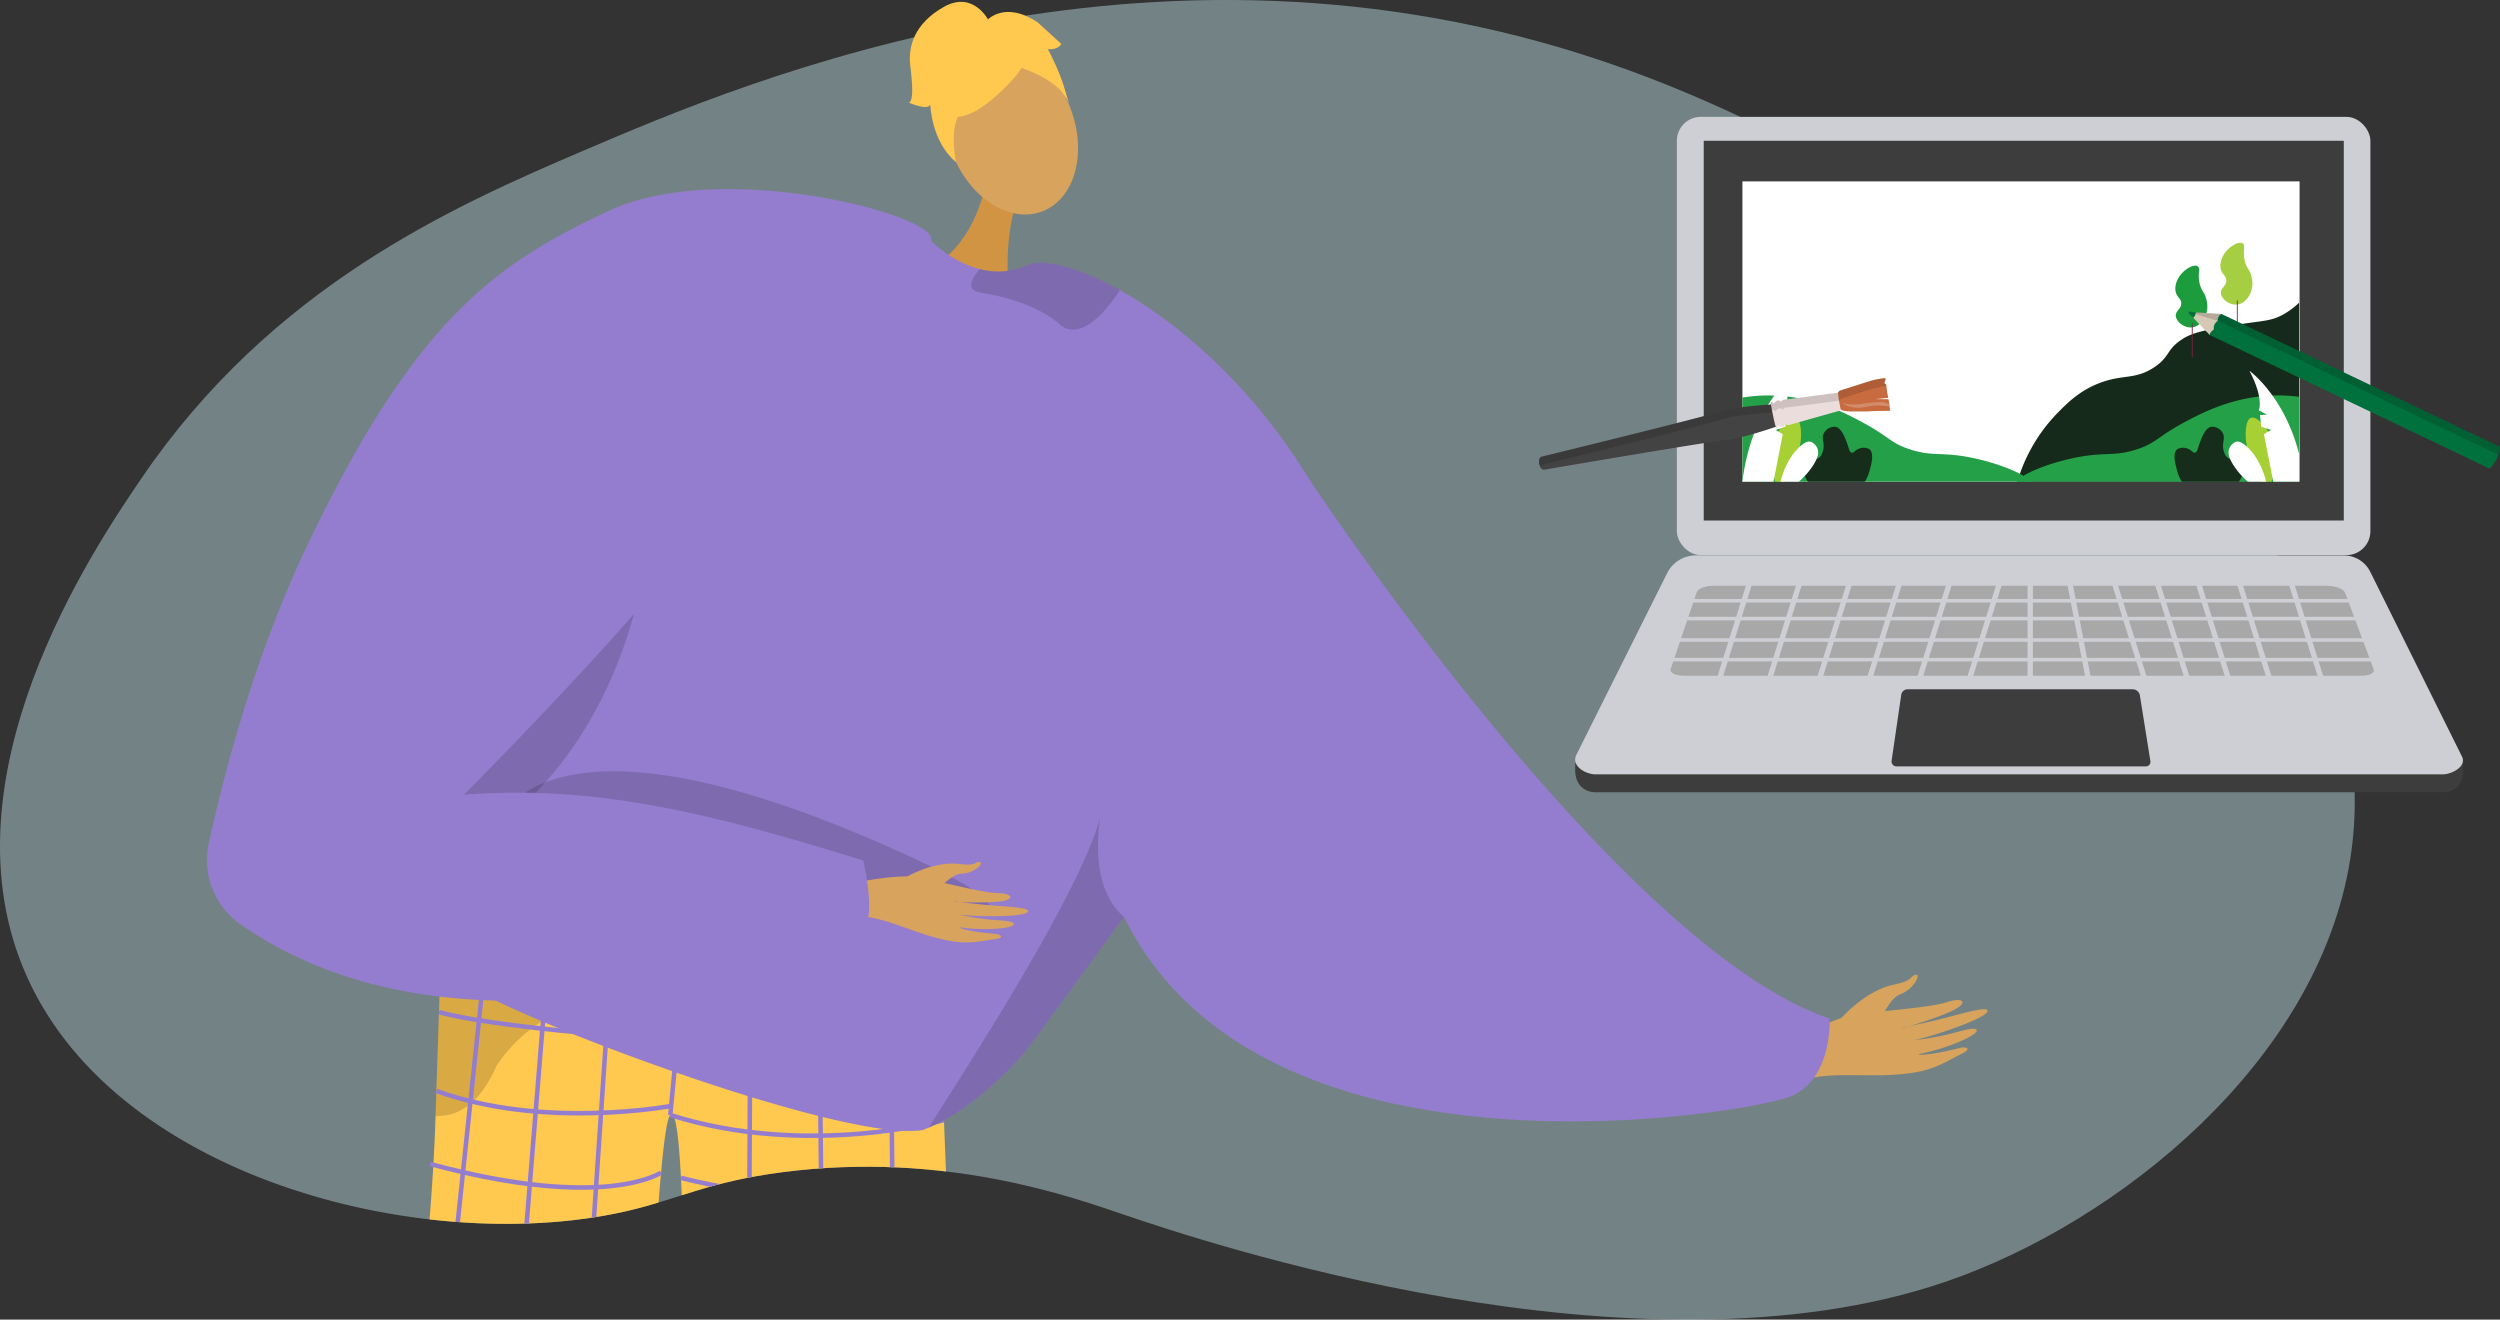 <svg xmlns="http://www.w3.org/2000/svg" xmlns:xlink="http://www.w3.org/1999/xlink" width="714" height="376.884" viewBox="0 0 714 376.884"><rect x="0" y="0" width="714" height="376.884" fill="#333333" stroke="none"/><defs><style>.a,.r,.x{fill:none;}.b{fill:#b6d7db;opacity:0.49;}.c{fill:#cc5220;}.d{fill:#e9e9e9;}.e{fill:#8c94a1;}.f{fill:#3d3d3d;}.g{fill:#cecfd4;}.h{fill:#a8a8a8;}.i{fill:#fff;}.j{clip-path:url(#a);}.k,.m{fill:#d8a35d;}.k{fill-rule:evenodd;}.l{fill:#947dce;}.n{fill:#62548a;}.o{fill:#ffc84f;}.p{opacity:0.3;}.q{opacity:0.5;}.r{stroke:#947dce;stroke-width:1.295px;}.r,.x{stroke-miterlimit:10;}.s{fill:#d19442;}.al,.t{opacity:0.15;}.u{clip-path:url(#b);}.v{fill:#152a1a;}.w{fill:#a5ce42;}.x{stroke:#801f42;stroke-width:0.252px;}.y{fill:#1d9c3d;}.z{fill:#24a048;}.aa{fill:#172d1c;}.ab{fill:#2b9f48;}.ac{fill:#a7d035;}.ad{fill:#444343;}.ae{fill:#ebdddb;}.af{fill:#c86b3e;}.ag{fill:#e5d7d1;opacity:0.31;mix-blend-mode:overlay;isolation:isolate;}.ah{opacity:0.13;}.ai{fill:#00713d;}.aj{fill:#d5c8b4;}.ak{clip-path:url(#c);}.al{fill:#020202;}.am{fill:#d9d6da;}.an{clip-path:url(#d);}</style><clipPath id="a"><path class="a" d="M435.308,445.068c-13.312,19.578-58.248,85.675-32.562,142.46,26.523,58.635,115.973,79.994,172.308,66.482,14.239-3.415,22.48-8.129,43.417-10.855,46.676-6.08,83.35,7.355,97.686,12.211,20.939,7.091,146.131,49.494,234.721,18.994,48.92-16.842,106.188-62.629,115.324-120.751,15.49-98.538-113.786-191.634-206.228-225.222-132.223-48.043-251.514,2.975-298.487,23.064C524.089,367.446,472.56,390.277,435.308,445.068Z" transform="translate(-394.956 -308.383)"/></clipPath><clipPath id="b"><rect class="a" width="158.981" height="90.975"/></clipPath><clipPath id="c"><path class="a" d="M1073.511,431l-79.565-37.992a1.945,1.945,0,0,0-1.021,1.979,2.461,2.461,0,0,0-1.147,2.482s-1.194.769-1.19,1.546l79.965,38.183A10.016,10.016,0,0,0,1073.511,431Z" transform="translate(-990.587 -393.013)"/></clipPath><clipPath id="d"><path class="a" d="M994.213,393.039a1.935,1.935,0,0,0-1.014,1.981s-1.48.423-1.137,2.488c0,0-1.239.575-1.315,1.325l-4.66-4.725a2.186,2.186,0,0,0,.731-1.532Z" transform="translate(-986.088 -392.576)"/></clipPath></defs><g transform="translate(-394.957 -308.383)"><path class="b" d="M435.308,445.068c-13.312,19.578-58.248,85.675-32.562,142.46,26.523,58.635,115.973,79.994,172.308,66.482,14.239-3.415,22.48-8.129,43.417-10.855,46.676-6.08,83.35,7.355,97.686,12.211,20.939,7.091,146.131,49.494,234.721,18.994,48.92-16.842,106.188-62.629,115.324-120.751,15.49-98.538-113.786-191.634-206.228-225.222-132.223-48.043-251.514,2.975-298.487,23.064C524.089,367.446,472.56,390.277,435.308,445.068Z" transform="translate(0 0)"/><g transform="translate(844.828 341.76)"><g transform="translate(221.528 77.566)"><path class="c" d="M1030.169,415.633h0a.728.728,0,0,0,.43-.932l-.591-1.605-1.363.5.591,1.605A.728.728,0,0,0,1030.169,415.633Z" transform="translate(-1028.646 -413.095)"/></g><g transform="translate(213.939 80.351)"><path class="c" d="M1023,418.273h0a.729.729,0,0,0,.431-.932l-.591-1.605c-.04-.107-1.357.517-1.357.517l.585,1.59A.729.729,0,0,0,1023,418.273Z" transform="translate(-1021.483 -415.723)"/></g><g transform="translate(221.575 76.626)"><path class="d" d="M1030.313,415.371h0a.729.729,0,0,0,.431-.932l-.647-1.757a.729.729,0,0,0-.932-.43h0a.727.727,0,0,0-.43.932l.646,1.757A.728.728,0,0,0,1030.313,415.371Z" transform="translate(-1028.69 -412.207)"/></g><g transform="translate(213.994 79.417)"><path class="d" d="M1023.159,418.006h0a.728.728,0,0,0,.43-.932l-.646-1.757a.729.729,0,0,0-.932-.43h0a.729.729,0,0,0-.431.932l.647,1.757A.729.729,0,0,0,1023.159,418.006Z" transform="translate(-1021.535 -414.842)"/></g><g transform="translate(220.558 96.553)"><rect class="e" width="4.762" height="3.087" transform="translate(0 1.646) rotate(-20.217)"/></g><g transform="translate(218.522 91.447)"><rect class="e" width="4.762" height="3.087" transform="translate(0 1.646) rotate(-20.217)"/></g><g transform="translate(0 130.376)"><path class="f" d="M825.451,525.464h241.875c2.686,0,5.522-1.355,5.809-5.3V516.54l-26.475-48.922a8.426,8.426,0,0,0-7.548-4.68H854.017c-3.454,0-11.07,6.8-12.614,9.893l-21.842,44.526v1.6C819.508,523.594,822.505,525.464,825.451,525.464Z" transform="translate(-819.56 -462.938)"/></g><g transform="translate(0.001 125.255)"><path class="g" d="M825.43,520.63H1067.3c2.686,0,7.106-2.355,5.446-5.251l-26.112-52.6a8.429,8.429,0,0,0-7.548-4.679H854a9.119,9.119,0,0,0-8.156,5.041L819.992,514.87C818.18,518.167,822.484,520.63,825.43,520.63Z" transform="translate(-819.561 -458.105)"/></g><g transform="translate(29.04)"><rect class="g" width="198.076" height="125.163" rx="6.835"/></g><g transform="translate(36.716 6.827)"><rect class="f" width="182.796" height="108.455"/></g><g transform="translate(90.356 163.485)"><path class="f" d="M906.232,516.207H977.5a1.286,1.286,0,0,0,1.269-1.489l-3.006-18.772a2.087,2.087,0,0,0-2.061-1.758H909.422a1.834,1.834,0,0,0-1.815,1.57l-2.755,18.878A1.391,1.391,0,0,0,906.232,516.207Z" transform="translate(-904.841 -494.188)"/></g><g transform="translate(27.206 133.909)"><path class="h" d="M849.019,491.977h193.644c2.149,0,3.787-.825,3.448-1.738l-8.166-21.915c-.441-1.182-2.814-2.051-5.6-2.051H857.686c-2.475,0-4.575.78-4.932,1.832l-7.484,22.039C844.976,491.115,846.738,491.977,849.019,491.977Z" transform="translate(-845.238 -466.273)"/></g><g transform="translate(26.695 129.016)"><g transform="translate(0 8.669)"><rect class="g" width="201.938" height="1.02" transform="translate(201.938 1.02) rotate(-180)"/></g><g transform="translate(0 13.769)"><rect class="g" width="201.938" height="1.02" transform="translate(201.938 1.02) rotate(-180)"/></g><g transform="translate(0 19.888)"><rect class="g" width="201.938" height="1.02" transform="translate(201.938 1.02) rotate(-180)"/></g><g transform="translate(0 25.497)"><rect class="g" width="201.938" height="1.02" transform="translate(201.938 1.02) rotate(-180)"/></g><g transform="translate(176.022 0.544)"><rect class="g" width="1.53" height="33.656" transform="translate(11.546 32.109) rotate(162.561)"/></g><g transform="translate(161.234 0.544)"><rect class="g" width="1.53" height="33.656" transform="translate(11.546 32.109) rotate(162.561)"/></g><g transform="translate(149.505 0.544)"><rect class="g" width="1.53" height="33.656" transform="translate(11.546 32.109) rotate(162.561)"/></g><g transform="translate(137.777 0.544)"><rect class="g" width="1.53" height="33.656" transform="translate(11.546 32.109) rotate(162.561)"/></g><g transform="translate(125.538 0.544)"><rect class="g" width="1.53" height="33.656" transform="translate(11.546 32.109) rotate(162.561)"/></g><g transform="translate(113.077 0.162)"><rect class="g" width="1.53" height="33.656" transform="translate(7.911 33.04) rotate(169.022)"/></g><g transform="translate(102.499 0)"><rect class="g" width="1.53" height="33.656" transform="translate(1.53 33.656) rotate(-180)"/></g><g transform="translate(13.35 0.544)"><rect class="g" width="1.53" height="33.656" transform="translate(1.46 32.568) rotate(-162.561)"/></g><g transform="translate(27.628 0.544)"><rect class="g" width="1.53" height="33.656" transform="translate(1.46 32.568) rotate(-162.561)"/></g><g transform="translate(41.907 0.544)"><rect class="g" width="1.53" height="33.656" transform="translate(1.46 32.568) rotate(-162.561)"/></g><g transform="translate(56.185 0.544)"><rect class="g" width="1.53" height="33.656" transform="translate(1.46 32.568) rotate(-162.561)"/></g><g transform="translate(70.464 0.544)"><rect class="g" width="1.53" height="33.656" transform="translate(1.46 32.568) rotate(-162.561)"/></g><g transform="translate(84.742 0.544)"><rect class="g" width="1.53" height="33.656" transform="translate(1.46 32.568) rotate(-162.561)"/></g></g></g><rect class="i" width="159.122" height="85.763" transform="translate(892.596 360.185)"/><g transform="translate(394.957 308.383)"><g class="j"><g transform="translate(59.099 7.884)"><g transform="translate(445.214 270.488)"><path class="k" d="M891.3,583.516s7.008-7.993,15.18-9.6c4.857-.955,4.692-2.181,5.51-2.582,2.716-1.331.249,3.914-3.849,5.4-3.331,1.209-4.979,7.053-6.957,8.359s-7.956,3.8-9.5,3.068S891.3,583.516,891.3,583.516Z" transform="translate(-869.758 -571.12)"/><path class="k" d="M870.944,594.021c1.491-.569,17.056-10.782,25.675-11.935s21.542-2.047,25.956-3.5c5.193-1.71,6.606.322.647,2.882-3.874,1.663-11.838,4.322-13.62,4.468-.864.071,4.742-.919,10.816-2.44,6.458-1.618,13.447-3.743,13.818-2.6.72,2.224-17.834,8.053-21.124,8.546a83.146,83.146,0,0,0,8.671-1.413c3.9-.859,8.354-2.437,9.273-1.657,1.448,1.228-8.329,5.535-16.494,7.011-.131.272,2.538.579,12.119-1.826.963-.242,3.453.081.334,1.681-6.566,3.37-9.141,5.3-18.829,6.005-9.447.683-19.966-.835-26.676,1.726Z" transform="translate(-870.944 -570.713)"/></g><path class="l" d="M888.615,613.951c-7.571,2.962-62.546,13.044-113.008,1.961-31.849-6.982-61.888-22.413-77.086-53.383-39.27-80.062,52.492-125.477,52.492-125.477a1.625,1.625,0,0,1,.137.219c3.979,6.007,89.513,134.337,148.863,154.363C900.013,591.634,900.959,609.109,888.615,613.951Z" transform="translate(-436.572 -308.61)"/><path class="m" d="M527.46,746.374s1.909,176.551-5.566,178.944c-13.417,4.378-65.656,17.979-9.425,18.839,28.561,4.2,27.007-2.4,27.922-7.793.749-4.41,13.383-161.181,15.611-173.265.5-2.707.8-4.343.8-4.343Z" transform="translate(-448.582 -290.202)"/><path class="m" d="M641.317,734.636s12.629,175.44,20.169,177.622c13.534,4,66.134,16.13,9.95,18.567-28.432,5-27.063-1.637-28.13-7.007-.872-4.386-7.963-37.626-10.528-49.643-.575-2.692-21.8-138.607-21.8-138.607Z" transform="translate(-441.2 -290.901)"/><path class="n" d="M638.008,903.091c-.622-2.484,17.342-4.3,19.606-2.482s38.853,5.1,39.36,15.8-49.989,8.015-53.556,8.17S639.231,907.97,638.008,903.091Z" transform="translate(-439.593 -281.068)"/><g transform="translate(41.668 258.031)"><path class="o" d="M657.326,572.712a11.127,11.127,0,0,1-6.545,2.362c-14.815-.981-78.79-5.381-113.272-10.354-12.165-1.756-20.658-3.58-22.025-5.358,0,0,0,.05,0,.141-.074,1.919-.858,23.88-1.785,52.678-1.831,56.847-14.651,137.388-23.6,161.4-1.933,5.183,78.129,3.967,78.129,3.967,5.244-58.377,8.521-161.371,12.495-165.657,4.835-5.216,4.137,85.565,5.742,161.719,30.726,10.9,80.926,10.205,80.628,6.935C663.55,741.69,657.326,572.712,657.326,572.712Z" transform="translate(-490.063 -559.362)"/><g class="p" transform="translate(23.633)"><path d="M591.986,570.448l.718,0S592.45,570.446,591.986,570.448Z" transform="translate(-507.631 -558.702)"/><path class="q" d="M596.724,571.108c-19.167-.119-60.543-6.388-60.543-6.388-12.165-1.756-20.658-3.58-22.025-5.358,0,0,0,.05,0,.141-.074,1.919-.858,23.88-1.785,52.678a14.123,14.123,0,0,0,2.02-.059c4.351-.426,7.867-2.8,10.689-6.292a34.689,34.689,0,0,0,4.622-7.845C546.216,572.2,590.579,571.13,596.724,571.108Z" transform="translate(-512.369 -559.362)"/></g><g transform="translate(15.821 4.971)"><line class="r" x2="2.029" y2="212.49" transform="translate(137.68 5.804)"/><line class="r" x2="2.192" y2="208.807" transform="translate(117.314 8.298)"/><line class="r" x1="1.052" y2="207.07" transform="translate(96.709 6.617)"/><line class="r" x1="4.092" y2="42.559" transform="translate(74.837 4.997)"/><line class="r" x1="14.186" y2="210.138" transform="translate(43.84 3.199)"/><line class="r" x1="17.121" y2="211.658" transform="translate(22.928 1.521)"/><line class="r" x1="22.37" y2="212.431"/></g><path class="r" d="M656.783,593.569s-113.961-4.4-143.488-12.341" transform="translate(-488.681 -558.061)"/><path class="r" d="M575.63,608.938c38.939,12.41,78.166,1.46,78.166,1.46" transform="translate(-484.971 -556.412)"/><path class="r" d="M580.042,606.674s-36.706,6.987-67.454-4.224" transform="translate(-488.723 -556.798)"/><path class="r" d="M654.248,625.052s-29.908,12.522-75.736.886" transform="translate(-484.8 -555.453)"/><path class="r" d="M654.97,642.6s-45.7,9.766-75.812.128" transform="translate(-484.762 -554.408)"/><path class="r" d="M655.721,660.042s-24.211,15.83-76.113,3.33" transform="translate(-484.735 -553.37)"/><path class="r" d="M656.632,680.149s-36.139,15.1-76.775-.814" transform="translate(-484.72 -552.222)"/><path class="r" d="M657.5,698.484s-25.991,15.28-77.392.685" transform="translate(-484.705 -551.083)"/><path class="r" d="M658.453,717.516s-35.328,14.765-78.154-3.3" transform="translate(-484.694 -550.147)"/><path class="r" d="M659.243,732.144s-21.6,17.469-78.729-1.773" transform="translate(-484.681 -549.185)"/><path class="r" d="M660.232,748.886s-33.715,14.217-79.468-2.376" transform="translate(-484.666 -548.225)"/><path class="r" d="M576.859,624.6s-16.037,11.075-65.964-2.464" transform="translate(-488.824 -555.626)"/><path class="r" d="M574.882,642.185s-21.852,7.989-64.274-3.453" transform="translate(-488.841 -554.639)"/><path class="r" d="M574.22,661.88s-33.281,6.981-65.121-5.6" transform="translate(-488.931 -553.594)"/><path class="r" d="M573.332,678.087s-32.743,11.307-66.216-5.695" transform="translate(-489.049 -552.636)"/><path class="r" d="M572.386,695.883s-30.931,7.954-67.618-5.816" transform="translate(-489.188 -551.584)"/><path class="r" d="M571.471,712.975s-26.285,9.177-69.287-5.96" transform="translate(-489.342 -550.575)"/><path class="r" d="M570.267,727.969s-31.38,12.9-70.956-4.445" transform="translate(-489.513 -549.593)"/><path class="r" d="M569.49,746.937s-35.175,8.646-73.84-5.492" transform="translate(-489.731 -548.526)"/></g><path class="s" d="M661.313,359.749s-3.352,16.474-15.9,22.393,22.809,6.809,22.809,6.809-1.5-17.185,2.719-26.328S661.313,359.749,661.313,359.749Z" transform="translate(-439.311 -313.335)"/><ellipse class="m" cx="18.058" cy="24.638" rx="18.058" ry="24.638" transform="translate(204.039 12.989) rotate(-21.079)"/><path class="l" d="M786.092,620c-31.849-6.982-61.888-22.413-77.086-53.383-.055.082-.109.15-.164.233-.165.206-.33.425-.494.672a.739.739,0,0,0-.11.15c-4.376,5.981-25.855,35.347-25.855,35.361-7.79,10.15-19.7,19.9-29.147,23.825-.617.275-1.248.508-1.823.713-23.167,3.621-119.647-33.043-131.142-42.2-5.184-4.129-7.214-23.483-7.626-44.469-.521-25.581,1.331-53.63,2.689-59.542,2.3-9.917,47.856-119.633,119.332-112.693a73.314,73.314,0,0,1,18.6,4.362s.535.563,1.481,1.4a35.19,35.19,0,0,0,6.461,4.6,27.416,27.416,0,0,0,6.6,2.648,20.221,20.221,0,0,0,13.482-1.1c4.472-2,14.4.343,26.459,7.078,16.748,9.341,37.637,27.158,53.754,53.494a1.628,1.628,0,0,1,.137.219,172.3,172.3,0,0,1,23.1,63.411A408.9,408.9,0,0,1,786.092,620Z" transform="translate(-447.057 -312.699)"/><path class="t" d="M701.1,557.066c-.054.085-.117.152-.171.236-.163.209-.329.431-.486.671-.042.044-.071.093-.117.15-4.377,5.98-25.845,35.357-25.848,35.37-7.795,10.142-19.7,19.9-29.156,23.819,10.749-17.161,43.035-66.569,48.939-88.6C691.053,550.688,701.106,557.054,701.1,557.066Z" transform="translate(-439.156 -303.155)"/><path class="t" d="M656.92,384.55c-.519,1.549,0,2.821,2.615,3.228,8.151,1.275,16.93,4.138,22.478,9a5.7,5.7,0,0,0,5.351,1.354c4.831-1.177,9.524-7.591,11.486-10.47a2.284,2.284,0,0,0,.313-.665c-12.06-6.735-21.981-9.082-26.461-7.07a20.188,20.188,0,0,1-13.479,1.086A11.131,11.131,0,0,0,656.92,384.55Z" transform="translate(-438.477 -312.051)"/><path class="t" d="M528.483,532.621s10.008-39.754,111.229,4.78S553.4,538.83,553.4,538.83Z" transform="translate(-446.109 -303.895)"/><path class="t" d="M576.712,437.05s3.555,107.339-99.511,121.7l-2.208.675,7.32-22.811s60.539-46.875,61.159-48.361S576.712,437.05,576.712,437.05Z" transform="translate(-449.293 -308.61)"/><g transform="translate(0 46.132)"><g transform="translate(179.421 192.169)"><path class="k" d="M620.08,547.494c1.371-.046,16.872-4,24.2-2.524s18.075,4.356,22.068,4.408c4.7.061,5.277,2.108-.28,2.523-3.611.269-10.826.2-12.315-.175-.721-.183,4.11.578,9.471,1.039,5.7.491,11.972.715,11.953,1.751-.036,2.008-16.741,1.561-19.553,1.042a71.742,71.742,0,0,0,7.441,1.275c3.413.392,7.47.354,8,1.244.834,1.4-8.314,2.17-15.362,1.088-.183.184,1.9,1.179,10.358,1.9.85.072,2.782,1.03-.2,1.46-6.278.9-8.909,1.756-16.977-.381-7.867-2.084-15.991-6.258-22.159-6.051Z" transform="translate(-620.08 -540.508)"/><path class="k" d="M639.55,544.878s7.927-4.537,15.015-3.559c4.214.581,4.422-.461,5.2-.558,2.58-.323-.89,3.25-4.636,3.313-3.044.052-6.016,4.341-7.989,4.849s-7.526.865-8.579-.162S639.55,544.878,639.55,544.878Z" transform="translate(-618.998 -540.74)"/></g><path class="l" d="M565.271,365.674c-31.37,14.76-54.641,30.218-85.533,94.705-15.672,32.718-24.512,67.475-28.506,86a22.326,22.326,0,0,0,9.149,22.992c69.927,48.743,177.1.578,177.1.578,4.935-.327.723-18.836.723-18.836-42.749-13.247-76-21.742-114.094-18.8.2-.029,52.358-52.824,62.05-68.793,25.4-41.878,76.124-69.539,71.351-90.351C655.861,365.975,596.914,350.787,565.271,365.674Z" transform="translate(-450.736 -359.366)"/></g><path class="n" d="M542.838,911.408c.552-2.5-21.255-1.143-23.467.735s-34.289,7.708-34.494,18.415,50.194,6.609,53.764,6.663S541.753,916.32,542.838,911.408Z" transform="translate(-448.705 -280.462)"/></g></g></g><g transform="translate(892.596 354.973)"><g class="u"><path class="v" d="M1021.538,387.526a21.549,21.549,0,0,1-6.938,6.042c-3.555,1.909-5.657,1.632-13.428,2.909-8.021,1.319-12.094,2.019-15.219,4.028-4.673,3.006-3.477,5.014-8.057,8.058-5.611,3.728-9.119,1.853-16.114,4.7-5.574,2.268-8.953,5.74-11.861,8.728a46.918,46.918,0,0,0-12.086,23.275l90.64,2.015Q1025.007,417.4,1021.538,387.526Z" transform="translate(-860.289 -350.263)"/><path class="w" d="M998.085,391.474c-2.242.131-4.416-1.739-4.476-3.357-.054-1.452,1.62-1.9,1.567-3.581-.042-1.356-1.15-1.528-1.567-3.133-.607-2.337,1.064-4.563,1.343-4.924,1.333-1.715,3.854-3.192,4.924-2.462.942.643-.232,2.319.672,5.372.6,2.012,1.323,2.016,1.791,4.028a7.19,7.19,0,0,1-.225,4.7C1001.907,388.576,1000.678,391.322,998.085,391.474Z" transform="translate(-856.978 -351.078)"/><path class="x" d="M998.037,389.357v9.7" transform="translate(-856.707 -350.154)"/><path class="y" d="M985.939,397.635c-2.242.131-4.415-1.739-4.475-3.357-.054-1.452,1.619-1.9,1.566-3.581-.042-1.357-1.15-1.528-1.566-3.133-.607-2.337,1.063-4.563,1.342-4.924,1.333-1.715,3.853-3.192,4.923-2.462.942.643-.232,2.319.672,5.372.6,2.012,1.323,2.016,1.791,4.028a7.19,7.19,0,0,1-.225,4.7C989.761,394.737,988.532,397.483,985.939,397.635Z" transform="translate(-857.701 -350.712)"/><path class="x" d="M985.892,395.517v9.7" transform="translate(-857.43 -349.787)"/><g transform="translate(78.216 59.307)"><path class="z" d="M938.47,440.053c-.178-2.075,10.307-6.477,19.919-7.833,6.246-.882,8.648.014,14.323-1.791,5.7-1.812,5.967-3.569,13.427-7.609,4.524-2.45,12.336-6.59,22.38-7.609a47.091,47.091,0,0,1,13.876.672q-.448,13.541-.9,27.08C956.963,444.554,938.7,442.73,938.47,440.053Z" transform="translate(-938.468 -407.937)"/><path class="aa" d="M984.16,440.447a11.594,11.594,0,0,1-2.349-4.7c-.387-1.342-1.384-4.8.111-5.931a3.465,3.465,0,0,1,3.022-.111c1.163.445,1.425,1.232,2.014,1.119.692-.134.787-1.309,1.455-3.022.653-1.678,1.565-4.02,3.133-4.364a3.43,3.43,0,0,1,3.357,1.791c.893,1.693-.569,3.166.448,5.6a2.827,2.827,0,0,0,1.119,1.566c1.548.867,3.352-1.057,4.364-.335,1.158.825.015,4.213-.111,4.588a10.228,10.228,0,0,1-2.015,3.469C992.927,443.3,986.919,443.292,984.16,440.447Z" transform="translate(-935.929 -407.436)"/><path class="ab" d="M1006.418,429.156a8.913,8.913,0,0,1,3.022-4.589c.417-.308,2.668-1.97,4.252-1.119,1.1.59,1.328,2.1,1.455,3.022.454,3.3-1.078,6.043-2.238,8.057a24.228,24.228,0,0,1-5.484,6.491C1006.606,439.123,1004.779,434.206,1006.418,429.156Z" transform="translate(-934.463 -407.447)"/><path class="ac" d="M1007.528,439.809a21.573,21.573,0,0,0,1.008-7.161c-.061-2-.27-6.706-3.469-9.959-.554-.564-2.065-2.1-3.245-1.678-1.068.38-1.317,2.164-1.455,3.245a16.36,16.36,0,0,0,1.342,8.169,47.206,47.206,0,0,0,4.253,8.5Z" transform="translate(-934.79 -407.582)"/><path class="i" d="M997.618,434.948c-2.169-3.049-1.971-4.44-1.9-4.812a3.334,3.334,0,0,1,2.125-2.685c.471-.108,1.549-.166,3.581,1.9,1.454,1.479,3.94,4.6,5.26,10.519h-4.252A22.606,22.606,0,0,1,997.618,434.948Z" transform="translate(-935.063 -407.197)"/><path class="i" d="M1001.311,408.332s15,10.631,16.114,37.039l-8.942-3.469-3.031-15.442,2.014-1.231-2.8-.941-.326-3.311,2-.112-2.35-1.231S1005.564,416.388,1001.311,408.332Z" transform="translate(-934.728 -408.332)"/></g><g transform="translate(-1.68 59.307)"><path class="z" d="M946.984,440.053c.178-2.075-10.307-6.477-19.918-7.833-6.246-.882-8.649.014-14.323-1.791-5.7-1.812-5.968-3.569-13.428-7.609-4.523-2.45-12.336-6.59-22.38-7.609a47.085,47.085,0,0,0-13.875.672q.447,13.541.9,27.08C928.491,444.554,946.754,442.73,946.984,440.053Z" transform="translate(-863.059 -407.937)"/><path class="aa" d="M897.715,440.447a11.614,11.614,0,0,0,2.35-4.7c.387-1.342,1.384-4.8-.112-5.931a3.463,3.463,0,0,0-3.021-.111c-1.163.445-1.425,1.232-2.014,1.119-.692-.134-.788-1.309-1.455-3.022-.654-1.678-1.565-4.02-3.134-4.364a3.429,3.429,0,0,0-3.356,1.791c-.892,1.693.569,3.166-.448,5.6a2.822,2.822,0,0,1-1.119,1.566c-1.547.867-3.351-1.057-4.364-.335-1.158.825-.015,4.213.112,4.588a10.231,10.231,0,0,0,2.014,3.469C888.949,443.3,894.957,443.292,897.715,440.447Z" transform="translate(-862.019 -407.436)"/><path class="ab" d="M874.854,429.156a8.92,8.92,0,0,0-3.021-4.589c-.419-.308-2.669-1.97-4.252-1.119-1.1.59-1.328,2.1-1.455,3.022-.455,3.3,1.077,6.043,2.238,8.057a24.24,24.24,0,0,0,5.483,6.491C874.667,439.123,876.494,434.206,874.854,429.156Z" transform="translate(-862.881 -407.447)"/><path class="ac" d="M873.677,439.809a21.57,21.57,0,0,1-1.007-7.161c.061-2,.269-6.706,3.469-9.959.554-.564,2.064-2.1,3.245-1.678,1.067.38,1.316,2.164,1.455,3.245a16.36,16.36,0,0,1-1.343,8.169,47.114,47.114,0,0,1-4.252,8.5Z" transform="translate(-862.488 -407.582)"/><path class="i" d="M883.74,434.948c2.169-3.049,1.972-4.44,1.9-4.812a3.333,3.333,0,0,0-2.126-2.685c-.47-.108-1.549-.166-3.581,1.9-1.453,1.479-3.939,4.6-5.259,10.519h4.253A22.6,22.6,0,0,0,883.74,434.948Z" transform="translate(-862.368 -407.197)"/><path class="i" d="M880.334,408.332s-14.994,10.631-16.114,37.039l8.942-3.469,3.031-15.442-2.014-1.231,2.8-.941.326-3.311-2.006-.112,2.35-1.231S876.082,416.388,880.334,408.332Z" transform="translate(-862.99 -408.332)"/></g></g></g><g transform="translate(654.553 308.911)"><g transform="translate(5.728 4.808)"><path class="o" d="M670.123,329.782S647.187,357.2,645.836,327.9C644.9,307.621,685.556,310.539,670.123,329.782Z" transform="translate(-645.352 -313.387)"/><path class="o" d="M663.529,325.242s20.054,3.393,22.224,13.714c0,0-7.581-30.391-24.09-24.866s-22.189,9.514-8.926,39.63C652.737,353.721,648.049,327.506,663.529,325.242Z" transform="translate(-645.378 -313.419)"/></g><path class="o" d="M662.765,314.278s-4.3-8.722-12.768-3.989-10.332,11.333-9.638,16.946.893,9.946-.387,10.438c0,0,5.32,2.36,6.106.587,0,0,.226,10.485,7.359,16.414,0,0-2.827-12.282,3.08-16.028S662.765,314.278,662.765,314.278Z" transform="translate(-639.972 -308.882)"/><path class="o" d="M660.683,314.353s4.919-6.306,14.772.186l6.8,6.2s-.787,1.773-3.84,1.479c0,0,4.642,8.568,5.38,14.13l-9.714-13.929Z" transform="translate(-638.74 -308.72)"/></g><path class="ad" d="M877.054,423.915l.552-.135-.585-2.881h0l-.089-.417-.09-.443h0l-.57-2.68-.56.1s-9.746.5-14.623,2.1-50.543,12.759-50.543,12.759-.692.114-.731,1.217a3.934,3.934,0,0,0,.035.788c0,.023.007.051.015.084s.014.06.02.084a3.935,3.935,0,0,0,.282.736c.475,1,1.155.825,1.155.825s46.336-7.951,51.443-8.429S877.054,423.915,877.054,423.915Z" transform="translate(24.688 6.485)"/><path class="ae" d="M874.349,423.859c.047-.3.278-.173.278-.173a1.491,1.491,0,0,0,1.391.244c.381-.079.427-.906.788-.563s1.188-.038,1.188-.038,14.34-4.078,14.637-4.1.2-.251.2-.251c-.1-.55-.431-2.081-.488-2.35-.047-.234-.342-1.714-.468-2.265,0,0,0-.247-.285-.15s-15.081,1.974-15.081,1.974-.91-.02-1.1.439-.565-.282-.947-.2a1.49,1.49,0,0,0-1.178.778s-.163.2-.324-.048a.658.658,0,0,0-.673-.278,23.969,23.969,0,0,0,.553,3.4h0l.081.383c.048.237.078.382.078.382h0a24.028,24.028,0,0,0,.848,3.342A.659.659,0,0,0,874.349,423.859Z" transform="translate(28.405 6.296)"/><path class="af" d="M905.293,419.65s-4.519.025-5.65.124-4.058.067-5.335.058-2.865-.135-3.151-.713a39.906,39.906,0,0,1-.763-4.673,1.45,1.45,0,0,1,.922-.7c.633-.131,8.552-2.78,9.313-2.891a21.616,21.616,0,0,1,3.3-.548c.076.164-.029,1.052-.184,1.084s-.1.481.247.591.214,1.233.5,2.589c.094.459.182.93.262,1.364l-3.639.369,3.708.029c.118.67.2,1.208.245,1.4.006.031.015.072.022.121.031.2.072.538.111.859C905.247,419.194,905.293,419.65,905.293,419.65Z" transform="translate(29.483 6.064)"/><path class="ag" d="M905.013,417.47c.031.2.072.538.111.859a13,13,0,0,0-4.433-.576c-2.5.3-4.22,1.041-6.88.337a8.087,8.087,0,0,1-2.242-1.067,13.078,13.078,0,0,0,4.514.375c2.159-.284,5.985-.843,7.427-.552A5.854,5.854,0,0,1,905.013,417.47Z" transform="translate(29.553 6.45)"/><g transform="translate(834.533 416.511)"><path class="a" d="M909.911,418.018c-.006-.049-.015-.091-.021-.121-.04-.195-.128-.733-.246-1.4l-3.707-.029,3.639-.369c-.081-.433-.167-.906-.263-1.364-.282-1.356-.144-2.481-.5-2.589s-.4-.558-.246-.591.261-.92.184-1.085a21.761,21.761,0,0,0-3.3.549c-.761.111-8.681,2.759-9.314,2.89a1.453,1.453,0,0,0-.921.7l0,.019c-1.406.232-14.967,1.952-14.967,1.952s-.909-.02-1.1.439-.566-.282-.947-.2a1.492,1.492,0,0,0-1.179.777s-.162.206-.323-.047a.659.659,0,0,0-.674-.279,2.112,2.112,0,0,0,.056.714l-.342.059s-9.747.5-14.623,2.1S810.578,432.9,810.578,432.9s-.691.114-.731,1.217a4.092,4.092,0,0,0,.035.787c0,.024.008.052.015.085s.014.06.02.084a4.026,4.026,0,0,0,.282.736c.476,1,1.156.825,1.156.825s46.334-7.951,51.442-8.43,14.29-3.7,14.29-3.7l.358-.087c.066.225.119.364.147.365a.658.658,0,0,0,.506-.524c.048-.295.279-.172.279-.172a1.488,1.488,0,0,0,1.39.244c.382-.079.428-.907.789-.564s1.187-.037,1.187-.037,14.34-4.079,14.637-4.1l.009,0a7.775,7.775,0,0,0,2.746.374c1.277.01,4.2.04,5.336-.058s5.65-.124,5.65-.124-.046-.457-.1-.934C909.984,418.555,909.943,418.219,909.911,418.018Z" transform="translate(-809.843 -410.438)"/><path class="a" d="M906.506,419.074h0l.008,0Z" transform="translate(-804.091 -409.924)"/></g><g class="ah" transform="translate(834.5 416.35)"><path d="M900.951,418.126l3.6.029c-.016-.135-.032-.266-.048-.388Z" transform="translate(-804.388 -409.841)"/><path d="M903.443,413.479c-.153.032-.106.443.209.574-.043-.266-.074-.519-.1-.754C903.522,413.4,903.484,413.471,903.443,413.479Z" transform="translate(-804.245 -410.107)"/><path d="M811.017,435s45.667-11.164,50.543-12.759,14.623-2.1,14.623-2.1l.342-.058a2.112,2.112,0,0,1-.056-.714.658.658,0,0,1,.674.278c.161.252.324.048.324.048a1.49,1.49,0,0,1,1.178-.778c.383-.08.753.661.947.2s1.1-.439,1.1-.439,13.561-1.72,14.968-1.952l0-.019a1.45,1.45,0,0,1,.922-.7c.633-.131,8.552-2.78,9.313-2.891.651-.1,2.56-.555,3.134-.576-.042-.31-.1-.512-.242-.554-.352-.111-.406-.558-.247-.591s.261-.921.184-1.085a21.883,21.883,0,0,0-3.3.548c-.761.111-8.681,2.76-9.313,2.891a1.45,1.45,0,0,0-.922.7l0,.02c-1.407.231-14.968,1.951-14.968,1.951s-.909-.02-1.1.439-.565-.282-.947-.2a1.491,1.491,0,0,0-1.178.778s-.163.2-.324-.047a.657.657,0,0,0-.673-.279,2.046,2.046,0,0,0,.056.714l-.343.059s-9.746.5-14.623,2.1-50.543,12.759-50.543,12.759-.692.114-.731,1.217a3.933,3.933,0,0,0,.035.788c0,.023.007.052.014.085s.015.06.021.083a3.96,3.96,0,0,0,.282.737,2.162,2.162,0,0,0,.149.264C810.458,435.1,811.017,435,811.017,435Z" transform="translate(-809.812 -410.286)"/></g><g transform="translate(1020.003 397.38)"><path class="ai" d="M985.038,393.058s-.418-.623.18-.672a9.849,9.849,0,0,1,2,.284l-.715,1.7Z" transform="translate(-984.896 -392.381)"/><path class="aj" d="M994.209,393.037,986.9,392.6a2.19,2.19,0,0,1-.731,1.53l4.705,4.925S994.216,396.236,994.209,393.037Z" transform="translate(-984.82 -392.368)"/><path class="ai" d="M1073.511,431l-79.565-37.992a1.945,1.945,0,0,0-1.021,1.979,2.461,2.461,0,0,0-1.147,2.482s-1.194.769-1.19,1.546l79.965,38.183A10.016,10.016,0,0,0,1073.511,431Z" transform="translate(-984.557 -392.344)"/><g transform="translate(6.03 0.669)"><g class="ak"><path class="al" d="M994,390.348l-1.4,4.7,82.149,39.225,1.054-6.777Z" transform="translate(-990.467 -393.172)"/></g></g><path class="am" d="M1066.161,429.91" transform="translate(-980.06 -390.148)"/><g transform="translate(1.263 0.206)"><g class="an"><path class="al" d="M993.364,395.161l-10.046-3.05,1.991-1.874s10.95,2.683,11.255,2.749S993.364,395.161,993.364,395.161Z" transform="translate(-986.253 -392.715)"/></g></g></g></g></svg>
